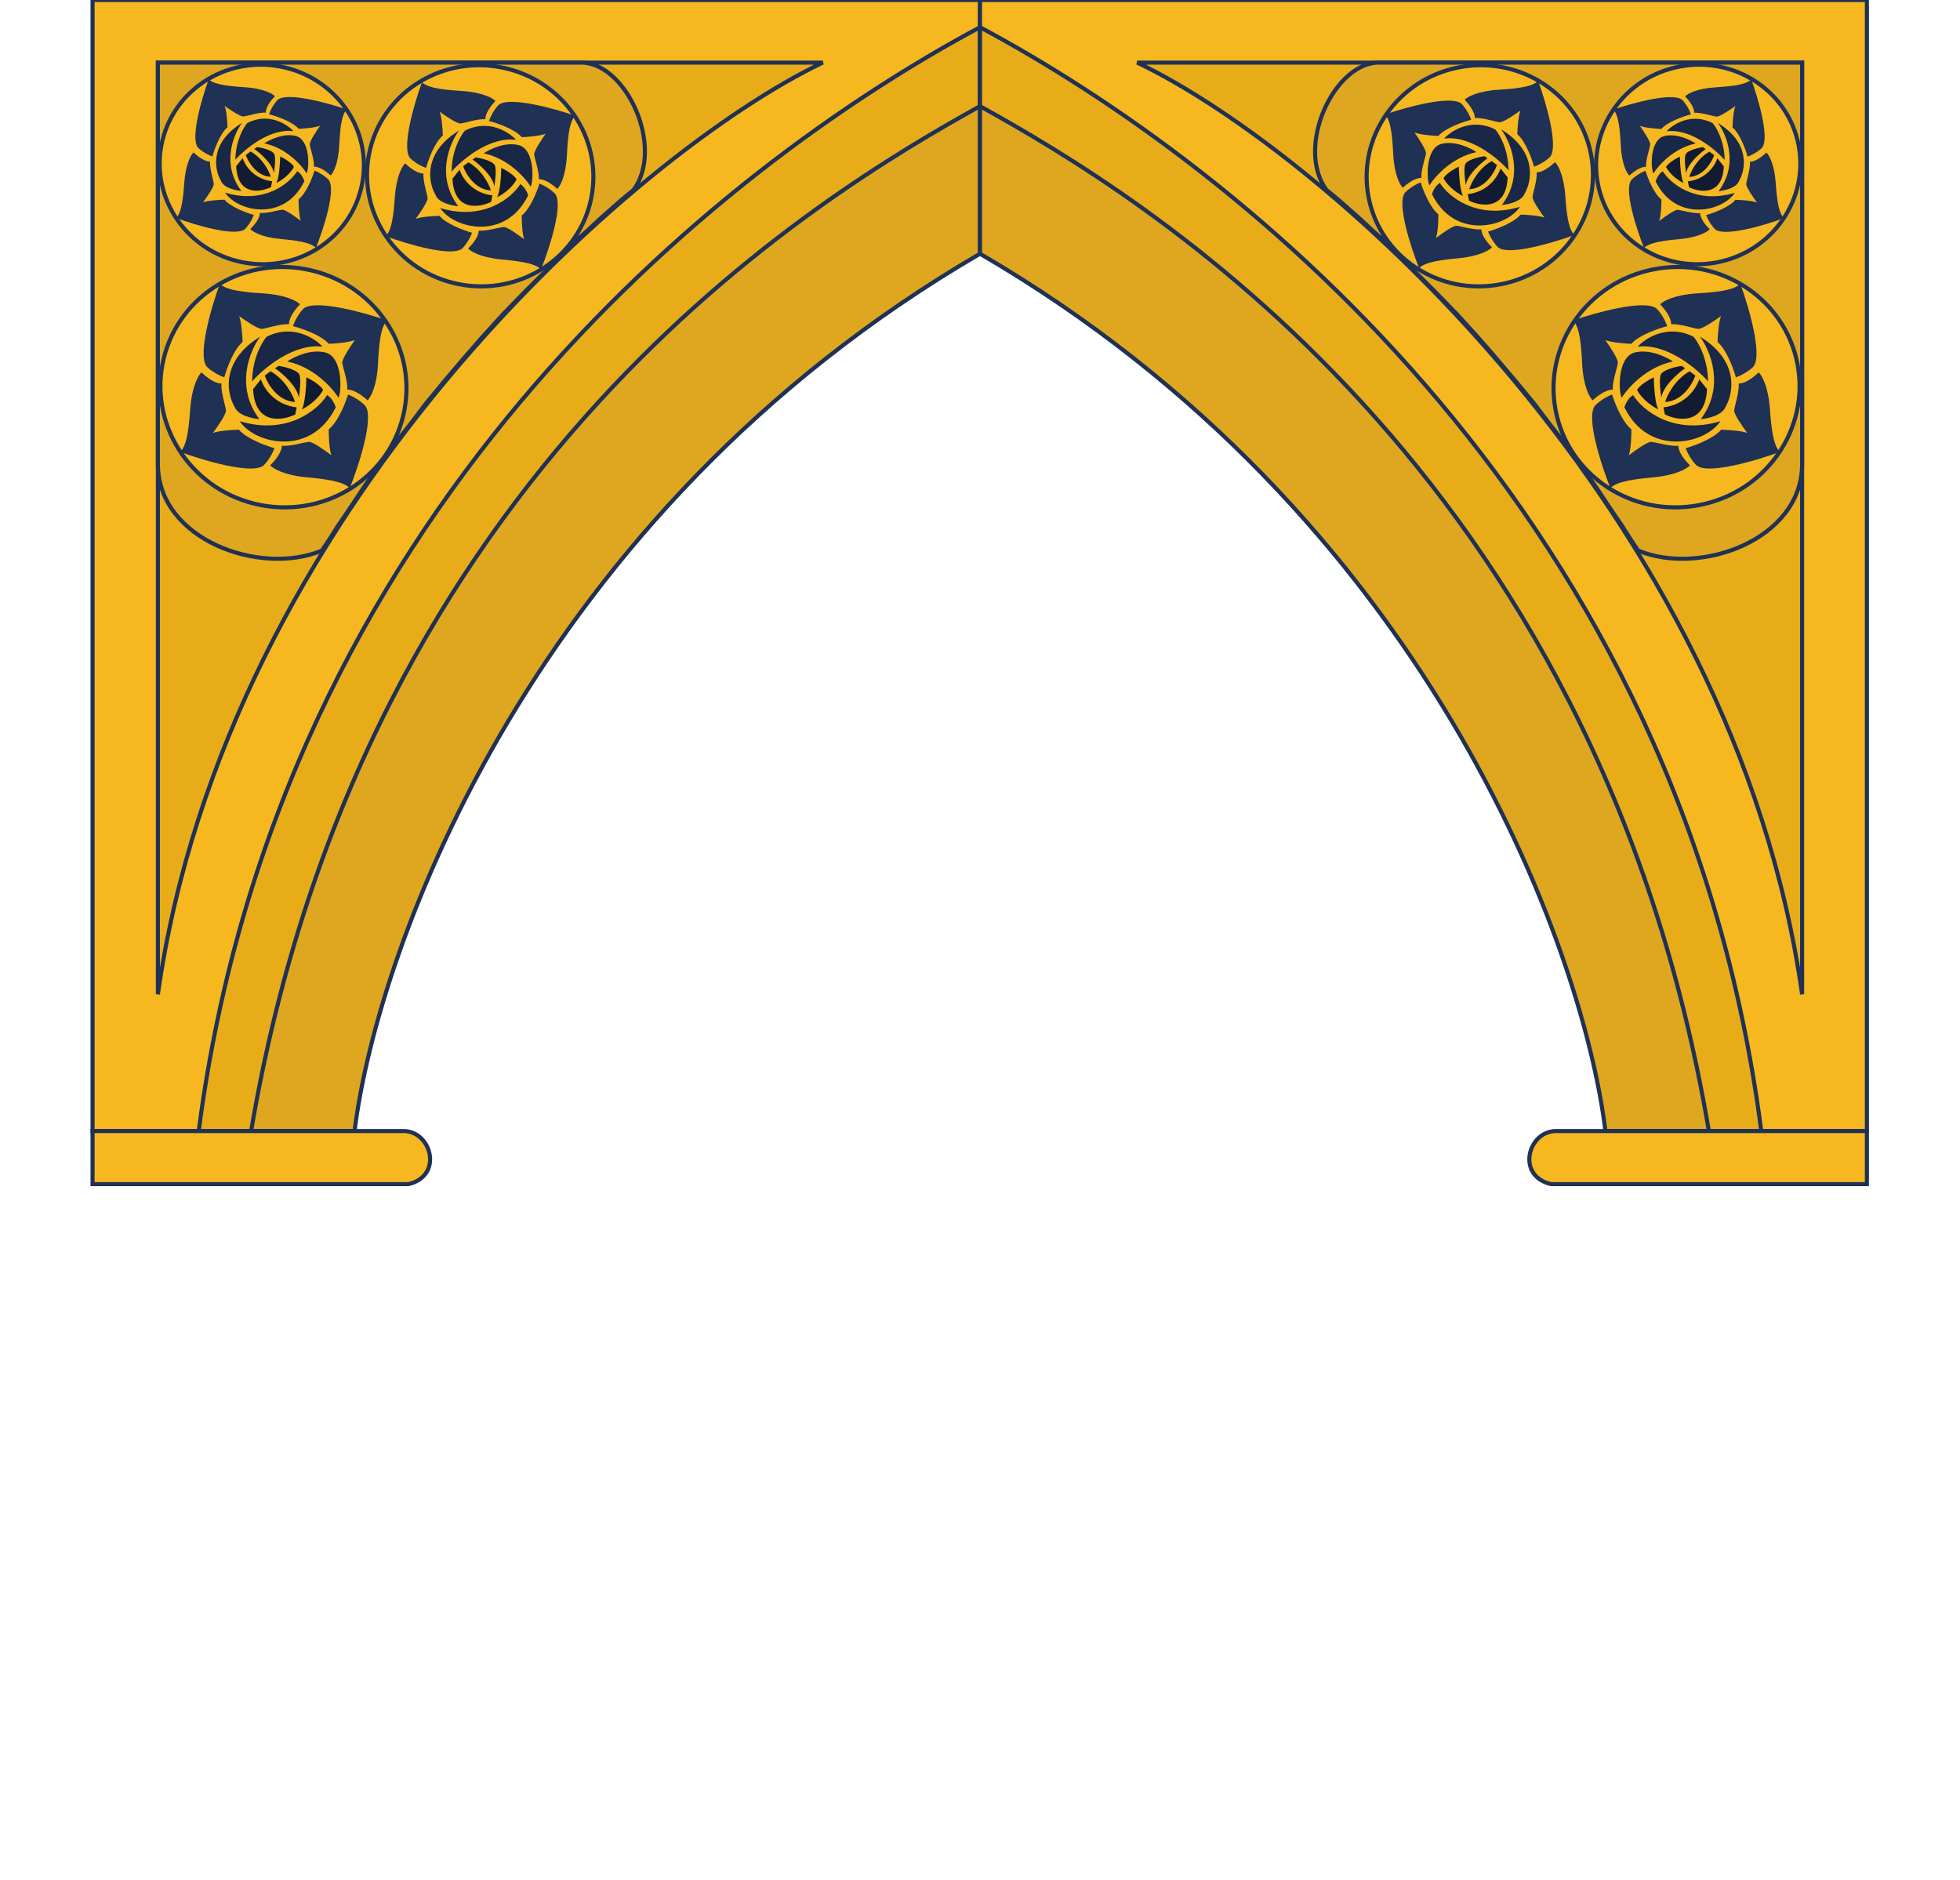 <svg width="1440" height="1381" viewBox="0 0 1440 1381" fill="none" xmlns="http://www.w3.org/2000/svg">
<path d="M68 831L183 831C293 300 622 166.5 720 75L720 37.5L720 0L68 0L68 831Z" fill="#F7B81F" stroke="#1F3155" stroke-width="3"/>
<path d="M720 186.426C392 377.5 277 696.09 260.5 831L183 831C237 395.289 575.5 121.5 720 75L720 186.426Z" fill="#DFA71F" stroke="#1F3155" stroke-width="3"/>
<path d="M720 78L720 20C527.5 123 204.4 379.4 146 831L184.5 831C267 343 603 143 720 78Z" fill="#E9AC19" stroke="#1F3155" stroke-width="3"/>
<path d="M116 730.5C166 376 467 111.5 604.5 46L116 46L116 730.5Z" fill="#E9AC19" stroke="#1F3155" stroke-width="3"/>
<path d="M427 46C460 46 488.5 108 465.5 139.5L457 146.5L448.5 154L440 161.5L432 169L423.5 176.5L415.5 184.5L407 192.5L400 200L384.5 215.5L369 231.5L354 248L340.5 263.5L326.5 280L312.5 297L300 313.5L286.5 330.5L273.5 349L268 357L261 367.5L255 376.5L248.5 386L242.5 395.5L236.5 404.5C191 423.5 116 396.5 116 341L116 46L427 46Z" fill="#DFA71F" stroke="#1F3155" stroke-width="3"/>
<path d="M297.07 301.553C287.874 349.359 240.673 380.533 191.582 371.089C142.49 361.646 110.223 315.186 119.419 267.38C128.615 219.573 175.816 188.4 224.908 197.843C273.999 207.287 306.266 253.746 297.07 301.553Z" fill="#F7B81F" stroke="#1F3155" stroke-width="3"/>
<path d="M266.061 135.027C258.429 174.703 219.251 200.585 178.493 192.745C137.735 184.905 110.956 146.335 118.588 106.659C126.22 66.982 165.398 41.1 206.156 48.941C246.914 56.781 273.693 95.351 266.061 135.027Z" fill="#F7B81F" stroke="#1F3155" stroke-width="3"/>
<path d="M1371.59 831L1257 831C1147 300 818 166.5 720 75L720 37.5L720 0L1371.59 0L1371.59 831Z" fill="#F7B81F" stroke="#1F3155" stroke-width="3"/>
<path d="M720 186.426C1048 377.5 1163 696.09 1179.5 831L1257 831C1203 395.289 864.5 121.5 720 75L720 186.426Z" fill="#DFA71F" stroke="#1F3155" stroke-width="3"/>
<path d="M720 78L720 20C912.5 123 1235.6 379.4 1294 831L1255.5 831C1173 343 837 143 720 78Z" fill="#E9AC19" stroke="#1F3155" stroke-width="3"/>
<path d="M1324 730.5C1274 376 973 111.5 835.5 46L1324 46L1324 730.5Z" fill="#E9AC19" stroke="#1F3155" stroke-width="3"/>
<path d="M1013 46C980 46 951.5 108 974.5 139.5L983 146.5L991.5 154L1000 161.5L1008 169L1016.5 176.5L1024.5 184.5L1033 192.5L1040 200L1055.5 215.5L1071 231.5L1086 248L1099.5 263.5L1113.5 280L1127.5 297L1140 313.5L1153.5 330.5L1166.5 349L1172 357L1179 367.5L1185 376.5L1191.5 386L1197.5 395.5L1203.5 404.5C1249 423.5 1324 396.5 1324 341L1324 46L1013 46Z" fill="#DFA71F" stroke="#1F3155" stroke-width="3"/>
<path d="M1005.48 144.884C1013.94 188.86 1057.36 217.541 1102.53 208.853C1147.69 200.164 1177.37 157.421 1168.91 113.445C1160.46 69.468 1117.03 40.788 1071.87 49.476C1026.7 58.164 997.021 100.907 1005.48 144.884Z" fill="#F7B81F" stroke="#1F3155" stroke-width="3"/>
<path d="M1142.93 301.553C1152.13 349.359 1199.33 380.533 1248.42 371.089C1297.51 361.646 1329.78 315.186 1320.58 267.38C1311.38 219.573 1264.18 188.4 1215.09 197.843C1166 207.287 1133.73 253.746 1142.93 301.553Z" fill="#F7B81F" stroke="#1F3155" stroke-width="3"/>
<path d="M1173.94 135.027C1181.57 174.703 1220.75 200.585 1261.51 192.745C1302.26 184.905 1329.04 146.335 1321.41 106.659C1313.78 66.982 1274.6 41.1 1233.84 48.941C1193.09 56.781 1166.31 95.351 1173.94 135.027Z" fill="#F7B81F" stroke="#1F3155" stroke-width="3"/>
<path d="M296.5 831L68 831L68 870L300 870C326 864 317 831 296.5 831Z" fill="#F7B81F" stroke="#1F3155" stroke-width="3"/>
<path d="M1143.09 831L1371.59 831L1371.59 870L1139.59 870C1113.59 864 1122.59 831 1143.09 831Z" fill="#F7B81F" stroke="#1F3155" stroke-width="3"/>
<path d="M1297.78 112.076C1291.65 117.939 1287.16 118.971 1285.69 118.754C1286.03 124.269 1283.15 132.395 1282.94 135.173C1282.77 137.396 1288.16 145.19 1290.87 148.809C1287.41 147.396 1278.88 146.892 1275.04 146.817C1270.42 152.292 1258.76 156.556 1253.5 158.004C1255.56 163.375 1258.78 167.242 1260.14 168.504C1267.28 174.175 1296.68 165.421 1310.49 160.334C1307.69 156.842 1305.81 151.854 1304.61 134.469C1303.66 120.56 1299.66 113.745 1297.78 112.076Z" fill="#1F3155"/>
<path d="M1238.04 70.778C1243.9 76.912 1244.9 81.375 1244.68 82.84C1250.23 82.539 1258.39 85.455 1261.18 85.684C1263.42 85.867 1271.3 80.572 1274.96 77.901C1273.52 81.327 1272.95 89.802 1272.85 93.611C1278.32 98.244 1282.53 109.861 1283.95 115.09C1289.37 113.088 1293.29 109.91 1294.57 108.571C1300.33 101.52 1291.72 72.243 1286.7 58.487C1283.17 61.242 1278.13 63.083 1260.63 64.147C1246.62 64.999 1239.73 68.922 1238.04 70.778Z" fill="#1F3155"/>
<path d="M1197.08 129.001C1203.34 123.271 1207.84 122.335 1209.31 122.583C1209.09 117.063 1212.14 109 1212.41 106.227C1212.63 104.008 1207.42 96.101 1204.78 92.425C1208.21 93.911 1216.73 94.597 1220.56 94.755C1225.3 89.38 1237.06 85.366 1242.34 84.031C1240.4 78.617 1237.26 74.682 1235.93 73.391C1228.92 67.569 1199.33 75.693 1185.41 80.483C1188.13 84.034 1189.91 89.061 1190.73 106.468C1191.39 120.394 1195.23 127.293 1197.08 129.001Z" fill="#1F3155"/>
<path d="M1256.1 168.42C1250.07 162.458 1248.93 158.025 1249.11 156.555C1243.57 157.016 1235.33 154.337 1232.53 154.189C1230.29 154.071 1222.57 159.592 1218.98 162.367C1220.33 158.901 1220.65 150.413 1220.64 146.603C1215.03 142.131 1210.48 130.64 1208.91 125.454C1203.55 127.612 1199.73 130.902 1198.49 132.278C1192.94 139.493 1202.4 168.508 1207.82 182.113C1211.27 179.257 1216.25 177.271 1233.72 175.701C1247.69 174.444 1254.46 170.323 1256.1 168.42Z" fill="#1F3155"/>
<path d="M1240.92 137.586L1240.05 133.272C1253.75 131.682 1260.22 121.264 1261.74 116.254L1266.47 122.209C1265.48 143.948 1249.03 141.518 1240.92 137.586Z" fill="#111C32"/>
<path d="M1255.91 111.394C1246.97 116.416 1242.28 125.896 1241.05 130.008C1251.52 129.498 1257.65 119.111 1259.41 113.982L1255.91 111.394Z" fill="#111C32"/>
<path d="M1238.46 113.339C1237.29 115.849 1238.17 123.758 1238.76 127.4C1239.81 120.36 1248.84 112.549 1253.22 109.522L1251.33 108.366C1251.91 108.288 1252.68 108.142 1251.19 108.176C1249.32 108.219 1239.92 110.202 1238.46 113.339Z" fill="#111C32"/>
<path d="M1234.18 115.067C1227.59 118.219 1224.67 121.449 1224.03 122.671C1227.21 128.782 1234 133.127 1237 134.536C1234.92 131.186 1234.25 120.161 1234.18 115.067Z" fill="#111C32"/>
<path d="M1245.8 105.453C1229.8 108.727 1218.44 121.449 1214.75 127.4C1212.89 124.707 1211.65 102.733 1222.77 99.97C1231.67 97.76 1241.83 102.704 1245.8 105.453Z" fill="#182846"/>
<path d="M1224.38 96.475C1241.82 94.228 1260.11 109.572 1267.08 117.525C1266.95 103.801 1261.18 93.778 1258.32 90.481C1242.87 82.524 1229.26 91.162 1224.38 96.475Z" fill="#182846"/>
<path d="M1262.66 140.406C1277.55 120.714 1268.52 98.847 1262.15 90.374C1286.17 105.029 1282.51 124.849 1277.68 132.927C1275.82 138.114 1266.89 140.074 1262.66 140.406Z" fill="#182846"/>
<path d="M1221.6 125.818C1218.68 127.537 1216.9 131.461 1216.37 133.209C1231.19 163.532 1265.49 155.497 1274.59 141.642C1245.68 150.379 1227.21 134.733 1221.6 125.818Z" fill="#182846"/>
<path d="M1292.09 273.616C1284.65 280.721 1279.22 281.971 1277.43 281.709C1277.84 288.391 1274.36 298.238 1274.1 301.605C1273.9 304.298 1280.42 313.743 1283.71 318.128C1279.52 316.416 1269.18 315.805 1264.53 315.714C1258.93 322.348 1244.8 327.516 1238.43 329.27C1240.92 335.778 1244.83 340.464 1246.47 341.994C1255.12 348.866 1290.76 338.257 1307.49 332.094C1304.1 327.862 1301.81 321.818 1300.36 300.751C1299.21 283.897 1294.36 275.639 1292.09 273.616Z" fill="#1F3155"/>
<path d="M1219.7 223.572C1226.79 231.005 1228.01 236.414 1227.74 238.189C1234.47 237.825 1244.35 241.358 1247.74 241.635C1250.45 241.857 1260 235.441 1264.44 232.205C1262.68 236.356 1262 246.626 1261.87 251.241C1268.51 256.855 1273.61 270.932 1275.33 277.269C1281.9 274.843 1286.64 270.992 1288.2 269.37C1295.17 260.825 1284.75 225.349 1278.66 208.679C1274.38 212.018 1268.28 214.248 1247.06 215.538C1230.09 216.57 1221.75 221.324 1219.7 223.572Z" fill="#1F3155"/>
<path d="M1170.06 294.126C1177.64 287.182 1183.1 286.048 1184.89 286.349C1184.62 279.659 1188.32 269.889 1188.64 266.528C1188.91 263.84 1182.59 254.258 1179.39 249.804C1183.55 251.605 1193.87 252.436 1198.52 252.627C1204.26 246.114 1218.5 241.25 1224.91 239.632C1222.56 233.072 1218.75 228.304 1217.14 226.739C1208.64 219.684 1172.79 229.528 1155.92 235.333C1159.22 239.637 1161.38 245.728 1162.37 266.821C1163.16 283.696 1167.83 292.055 1170.06 294.126Z" fill="#1F3155"/>
<path d="M1241.58 341.891C1234.27 334.667 1232.89 329.296 1233.11 327.514C1226.4 328.072 1216.41 324.827 1213.02 324.648C1210.31 324.504 1200.95 331.194 1196.61 334.557C1198.24 330.357 1198.62 320.072 1198.61 315.455C1191.81 310.035 1186.3 296.112 1184.39 289.827C1177.9 292.443 1173.27 296.429 1171.77 298.096C1165.04 306.839 1176.51 341.998 1183.08 358.485C1187.26 355.024 1193.29 352.618 1214.46 350.715C1231.39 349.192 1239.6 344.198 1241.58 341.891Z" fill="#1F3155"/>
<path d="M1223.19 304.529L1222.14 299.3C1238.73 297.375 1246.57 284.751 1248.41 278.679L1254.14 285.895C1252.94 312.238 1233.01 309.294 1223.19 304.529Z" fill="#111C32"/>
<path d="M1241.35 272.79C1230.51 278.876 1224.83 290.363 1223.34 295.346C1236.03 294.728 1243.46 282.141 1245.59 275.925L1241.35 272.79Z" fill="#111C32"/>
<path d="M1220.2 275.147C1218.78 278.188 1219.85 287.772 1220.57 292.184C1221.84 283.655 1232.78 274.189 1238.09 270.522L1235.8 269.12C1236.5 269.026 1237.43 268.849 1235.62 268.89C1233.37 268.943 1221.97 271.346 1220.2 275.147Z" fill="#111C32"/>
<path d="M1215.02 277.241C1207.03 281.061 1203.49 284.975 1202.72 286.455C1206.57 293.86 1214.8 299.125 1218.44 300.832C1215.91 296.773 1215.1 283.413 1215.02 277.241Z" fill="#111C32"/>
<path d="M1229.1 265.591C1209.72 269.558 1195.94 284.974 1191.48 292.186C1189.22 288.922 1187.72 262.294 1201.19 258.947C1211.97 256.269 1224.29 262.26 1229.1 265.591Z" fill="#182846"/>
<path d="M1203.14 254.712C1224.27 251.988 1246.44 270.581 1254.88 280.219C1254.73 263.589 1247.74 251.443 1244.26 247.449C1225.55 237.806 1209.05 248.273 1203.14 254.712Z" fill="#182846"/>
<path d="M1249.53 307.945C1267.57 284.084 1256.64 257.585 1248.91 247.318C1278.02 265.077 1273.59 289.093 1267.73 298.882C1265.47 305.168 1254.66 307.543 1249.53 307.945Z" fill="#182846"/>
<path d="M1199.77 290.269C1196.24 292.351 1194.07 297.107 1193.43 299.224C1211.39 335.969 1252.95 326.232 1263.98 309.444C1228.95 320.03 1206.58 301.071 1199.77 290.269Z" fill="#182846"/>
<path d="M1142.42 119.124C1135.61 125.633 1130.63 126.778 1129 126.538C1129.37 132.66 1126.18 141.681 1125.95 144.765C1125.76 147.233 1131.74 155.885 1134.75 159.903C1130.91 158.335 1121.44 157.775 1117.18 157.692C1112.05 163.769 1099.1 168.504 1093.27 170.111C1095.55 176.073 1099.13 180.366 1100.63 181.768C1108.56 188.064 1141.2 178.344 1156.54 172.698C1153.43 168.82 1151.33 163.283 1150.01 143.983C1148.95 128.542 1144.51 120.977 1142.42 119.124Z" fill="#1F3155"/>
<path d="M1076.1 73.277C1082.6 80.086 1083.72 85.041 1083.47 86.668C1089.63 86.334 1098.69 89.571 1101.79 89.825C1104.27 90.028 1113.03 84.15 1117.09 81.185C1115.48 84.988 1114.85 94.397 1114.74 98.625C1120.82 103.769 1125.5 116.665 1127.07 122.471C1133.09 120.248 1137.44 116.72 1138.86 115.234C1145.25 107.405 1135.7 74.904 1130.12 59.632C1126.2 62.691 1120.61 64.734 1101.17 65.916C1085.63 66.861 1077.98 71.217 1076.1 73.277Z" fill="#1F3155"/>
<path d="M1030.63 137.914C1037.57 131.552 1042.58 130.513 1044.21 130.788C1043.96 124.66 1047.35 115.709 1047.65 112.63C1047.89 110.167 1042.1 101.389 1039.18 97.308C1042.98 98.958 1052.44 99.72 1056.7 99.894C1061.96 93.927 1075.01 89.471 1080.87 87.989C1078.72 81.979 1075.24 77.611 1073.76 76.177C1065.97 69.714 1033.13 78.733 1017.68 84.05C1020.7 87.993 1022.67 93.574 1023.58 112.898C1024.31 128.358 1028.58 136.017 1030.63 137.914Z" fill="#1F3155"/>
<path d="M1096.15 181.674C1089.45 175.055 1088.19 170.135 1088.4 168.502C1082.24 169.014 1073.1 166.04 1069.99 165.876C1067.5 165.745 1058.93 171.874 1054.95 174.955C1056.44 171.107 1056.8 161.684 1056.79 157.454C1050.56 152.489 1045.51 139.733 1043.76 133.976C1037.81 136.372 1033.57 140.024 1032.19 141.551C1026.03 149.561 1036.53 181.772 1042.56 196.876C1046.39 193.705 1051.91 191.501 1071.31 189.757C1086.82 188.362 1094.34 183.787 1096.15 181.674Z" fill="#1F3155"/>
<path d="M1079.3 147.444L1078.34 142.654C1093.54 140.89 1100.72 129.324 1102.41 123.762L1107.66 130.373C1106.56 154.507 1088.3 151.81 1079.3 147.444Z" fill="#111C32"/>
<path d="M1095.94 118.367C1086.01 123.943 1080.8 134.467 1079.44 139.032C1091.07 138.465 1097.88 126.934 1099.83 121.239L1095.94 118.367Z" fill="#111C32"/>
<path d="M1076.56 120.526C1075.27 123.312 1076.25 132.093 1076.9 136.135C1078.06 128.32 1088.09 119.648 1092.95 116.289L1090.86 115.005C1091.49 114.919 1092.35 114.756 1090.7 114.794C1088.63 114.842 1078.18 117.043 1076.56 120.526Z" fill="#111C32"/>
<path d="M1071.81 122.445C1064.5 125.944 1061.26 129.53 1060.55 130.886C1064.07 137.67 1071.62 142.494 1074.95 144.058C1072.64 140.339 1071.9 128.1 1071.81 122.445Z" fill="#111C32"/>
<path d="M1084.72 111.771C1066.96 115.406 1054.34 129.529 1050.25 136.136C1048.18 133.146 1046.8 108.751 1059.15 105.684C1069.03 103.231 1080.31 108.72 1084.72 111.771Z" fill="#182846"/>
<path d="M1060.93 101.805C1080.29 99.309 1100.6 116.344 1108.34 125.173C1108.2 109.937 1101.79 98.81 1098.61 95.151C1081.46 86.317 1066.35 95.906 1060.93 101.805Z" fill="#182846"/>
<path d="M1103.44 150.574C1119.96 128.714 1109.94 104.437 1102.87 95.031C1129.54 111.3 1125.47 133.303 1120.11 142.271C1118.04 148.03 1108.13 150.206 1103.44 150.574Z" fill="#182846"/>
<path d="M1057.85 134.38C1054.61 136.288 1052.63 140.645 1052.04 142.584C1068.5 176.248 1106.57 167.327 1116.68 151.947C1084.58 161.646 1064.08 144.277 1057.85 134.38Z" fill="#182846"/>
<path d="M434.52 144.884C426.061 188.86 382.639 217.541 337.474 208.853C292.308 200.164 262.626 157.421 271.085 113.445C279.545 69.468 322.966 40.788 368.132 49.476C413.297 58.164 442.979 100.907 434.52 144.884Z" fill="#F7B81F" stroke="#1F3155" stroke-width="3"/>
<path d="M297.678 120.03C304.486 126.539 309.465 127.685 311.104 127.444C310.724 133.566 313.919 142.587 314.152 145.672C314.339 148.139 308.361 156.792 305.349 160.809C309.188 159.241 318.662 158.682 322.919 158.598C328.052 164.676 341 169.41 346.832 171.017C344.552 176.979 340.971 181.273 339.465 182.674C331.54 188.97 298.895 179.251 283.564 173.604C286.67 169.727 288.766 164.19 290.092 144.889C291.153 129.449 295.591 121.883 297.678 120.03Z" fill="#1F3155"/>
<path d="M363.997 74.183C357.494 80.992 356.376 85.947 356.63 87.573C350.466 87.24 341.408 90.477 338.305 90.731C335.823 90.934 327.072 85.056 323.007 82.091C324.613 85.894 325.243 95.303 325.357 99.531C319.276 104.675 314.602 117.571 313.025 123.377C307.008 121.154 302.662 117.626 301.241 116.14C294.848 108.311 304.401 75.81 309.976 60.538C313.9 63.597 319.488 65.64 338.923 66.822C354.472 67.767 362.118 72.123 363.997 74.183Z" fill="#1F3155"/>
<path d="M409.472 138.82C402.524 132.458 397.521 131.419 395.888 131.695C396.135 125.566 392.746 116.615 392.446 113.537C392.205 111.073 397.995 102.295 400.919 98.214C397.115 99.864 387.656 100.626 383.401 100.801C378.137 94.834 365.09 90.378 359.225 88.895C361.375 82.886 364.863 78.517 366.338 77.084C374.124 70.62 406.972 79.639 422.422 84.957C419.401 88.9 417.425 94.48 416.517 113.805C415.79 129.264 411.517 136.923 409.472 138.82Z" fill="#1F3155"/>
<path d="M343.945 182.58C350.645 175.961 351.908 171.041 351.702 169.408C357.854 169.92 367.002 166.946 370.111 166.782C372.599 166.651 381.173 172.78 385.15 175.861C383.656 172.013 383.302 162.59 383.312 158.36C389.542 153.395 394.591 140.639 396.337 134.882C402.287 137.278 406.528 140.93 407.905 142.457C414.065 150.467 403.564 182.678 397.543 197.782C393.71 194.611 388.185 192.407 368.792 190.663C353.279 189.268 345.763 184.693 343.945 182.58Z" fill="#1F3155"/>
<path d="M360.794 148.35L361.76 143.56C346.558 141.796 339.376 130.23 337.686 124.668L332.438 131.279C333.536 155.413 351.799 152.716 360.794 148.35Z" fill="#111C32"/>
<path d="M344.155 119.273C354.087 124.849 359.294 135.373 360.656 139.938C349.028 139.371 342.223 127.84 340.273 122.145L344.155 119.273Z" fill="#111C32"/>
<path d="M363.535 121.432C364.832 124.218 363.851 132.999 363.198 137.041C362.035 129.226 352.011 120.554 347.144 117.195L349.238 115.911C348.603 115.825 347.747 115.662 349.402 115.7C351.472 115.748 361.914 117.949 363.535 121.432Z" fill="#111C32"/>
<path d="M368.283 123.351C375.601 126.85 378.84 130.436 379.545 131.792C376.023 138.576 368.477 143.4 365.144 144.964C367.461 141.245 368.202 129.006 368.283 123.351Z" fill="#111C32"/>
<path d="M355.379 112.677C373.14 116.312 385.758 130.435 389.847 137.042C391.918 134.052 393.294 109.657 380.948 106.59C371.071 104.137 359.787 109.626 355.379 112.677Z" fill="#182846"/>
<path d="M379.164 102.711C359.804 100.215 339.496 117.25 331.761 126.079C331.9 110.843 338.305 99.716 341.489 96.057C358.635 87.223 373.75 96.812 379.164 102.711Z" fill="#182846"/>
<path d="M336.661 151.48C320.133 129.62 330.153 105.343 337.229 95.937C310.56 112.207 314.624 134.209 319.99 143.177C322.057 148.936 331.965 151.112 336.661 151.48Z" fill="#182846"/>
<path d="M382.253 135.286C385.488 137.194 387.471 141.551 388.058 143.49C371.602 177.154 333.528 168.233 323.423 152.853C355.517 162.552 376.016 145.183 382.253 135.286Z" fill="#182846"/>
<path d="M142.22 111.975C148.352 117.837 152.838 118.87 154.314 118.653C153.972 124.167 156.849 132.293 157.06 135.072C157.228 137.295 151.843 145.089 149.13 148.708C152.588 147.295 161.122 146.791 164.957 146.715C169.581 152.19 181.244 156.455 186.497 157.902C184.444 163.273 181.217 167.14 179.861 168.403C172.723 174.074 143.317 165.319 129.506 160.233C132.305 156.74 134.193 151.752 135.387 134.367C136.343 120.459 140.341 113.644 142.22 111.975Z" fill="#1F3155"/>
<path d="M201.96 70.676C196.102 76.81 195.095 81.273 195.324 82.738C189.771 82.438 181.612 85.354 178.817 85.582C176.581 85.765 168.699 80.47 165.037 77.8C166.483 81.226 167.051 89.701 167.154 93.51C161.676 98.142 157.466 109.76 156.046 114.989C150.626 112.987 146.711 109.809 145.431 108.47C139.672 101.418 148.277 72.142 153.299 58.385C156.834 61.141 161.867 62.981 179.374 64.046C193.379 64.897 200.267 68.821 201.96 70.676Z" fill="#1F3155"/>
<path d="M242.923 128.9C236.665 123.169 232.158 122.233 230.687 122.482C230.909 116.961 227.857 108.898 227.586 106.125C227.37 103.906 232.585 95.999 235.219 92.323C231.792 93.81 223.271 94.496 219.439 94.653C214.697 89.278 202.945 85.264 197.661 83.929C199.598 78.516 202.74 74.581 204.069 73.29C211.082 67.467 240.671 75.591 254.589 80.381C251.867 83.933 250.087 88.96 249.269 106.367C248.615 120.292 244.765 127.191 242.923 128.9Z" fill="#1F3155"/>
<path d="M183.899 168.318C189.934 162.356 191.072 157.924 190.886 156.453C196.428 156.914 204.669 154.236 207.469 154.088C209.71 153.97 217.433 159.49 221.015 162.266C219.67 158.799 219.351 150.312 219.36 146.501C224.971 142.029 229.52 130.539 231.093 125.353C236.452 127.511 240.272 130.801 241.512 132.176C247.062 139.392 237.603 168.406 232.179 182.012C228.727 179.155 223.749 177.17 206.281 175.599C192.307 174.343 185.537 170.222 183.899 168.318Z" fill="#1F3155"/>
<path d="M199.076 137.485L199.947 133.17C186.253 131.581 179.784 121.163 178.261 116.153L173.533 122.107C174.523 143.846 190.974 141.417 199.076 137.485Z" fill="#111C32"/>
<path d="M184.087 111.293C193.034 116.315 197.724 125.795 198.95 129.907C188.477 129.396 182.346 119.01 180.59 113.88L184.087 111.293Z" fill="#111C32"/>
<path d="M201.544 113.238C202.712 115.747 201.828 123.657 201.24 127.298C200.193 120.259 191.163 112.447 186.779 109.421L188.665 108.264C188.093 108.187 187.322 108.041 188.814 108.075C190.678 108.118 200.083 110.101 201.544 113.238Z" fill="#111C32"/>
<path d="M205.822 114.966C212.414 118.118 215.332 121.348 215.967 122.569C212.794 128.68 205.997 133.025 202.995 134.434C205.082 131.084 205.749 120.059 205.822 114.966Z" fill="#111C32"/>
<path d="M194.197 105.351C210.195 108.625 221.561 121.347 225.245 127.298C227.11 124.605 228.35 102.631 217.228 99.868C208.332 97.658 198.167 102.603 194.197 105.351Z" fill="#182846"/>
<path d="M215.62 96.374C198.181 94.126 179.888 109.47 172.921 117.423C173.046 103.7 178.815 93.676 181.684 90.38C197.128 82.423 210.743 91.06 215.62 96.374Z" fill="#182846"/>
<path d="M177.338 140.305C162.45 120.613 171.476 98.745 177.85 90.273C153.826 104.928 157.488 124.748 162.321 132.825C164.183 138.013 173.108 139.973 177.338 140.305Z" fill="#182846"/>
<path d="M218.403 125.717C221.318 127.436 223.104 131.36 223.633 133.107C208.809 163.431 174.513 155.395 165.41 141.541C194.32 150.277 212.785 134.631 218.403 125.717Z" fill="#182846"/>
<path d="M148.021 273.616C155.452 280.721 160.887 281.971 162.676 281.709C162.262 288.391 165.749 298.238 166.004 301.605C166.208 304.298 159.683 313.742 156.394 318.128C160.585 316.416 170.926 315.805 175.573 315.714C181.176 322.348 195.309 327.516 201.675 329.27C199.187 335.778 195.277 340.464 193.633 341.994C184.984 348.866 149.351 338.257 132.615 332.094C136.006 327.861 138.294 321.818 139.742 300.75C140.9 283.897 145.744 275.639 148.021 273.616Z" fill="#1F3155"/>
<path d="M220.41 223.572C213.312 231.005 212.092 236.414 212.369 238.189C205.64 237.825 195.754 241.358 192.367 241.635C189.657 241.857 180.106 235.441 175.669 232.205C177.421 236.356 178.109 246.626 178.233 251.241C171.596 256.855 166.494 270.932 164.773 277.269C158.206 274.843 153.461 270.992 151.91 269.37C144.933 260.825 155.359 225.349 161.445 208.679C165.728 212.018 171.827 214.248 193.042 215.538C210.013 216.57 218.359 221.324 220.41 223.572Z" fill="#1F3155"/>
<path d="M270.046 294.126C262.463 287.182 257.002 286.048 255.219 286.348C255.488 279.659 251.789 269.889 251.461 266.528C251.199 263.84 257.518 254.258 260.711 249.803C256.558 251.604 246.233 252.436 241.589 252.627C235.843 246.114 221.602 241.249 215.2 239.632C217.547 233.072 221.354 228.303 222.964 226.739C231.463 219.683 267.317 229.528 284.182 235.332C280.884 239.636 278.727 245.728 277.736 266.821C276.943 283.695 272.279 292.055 270.046 294.126Z" fill="#1F3155"/>
<path d="M198.525 341.891C205.838 334.667 207.217 329.296 206.992 327.513C213.707 328.072 223.693 324.826 227.086 324.647C229.801 324.504 239.161 331.194 243.501 334.557C241.871 330.357 241.485 320.072 241.496 315.454C248.295 310.035 253.807 296.112 255.713 289.827C262.207 292.442 266.836 296.429 268.339 298.096C275.063 306.839 263.601 341.998 257.029 358.485C252.845 355.023 246.814 352.618 225.647 350.714C208.713 349.192 200.51 344.198 198.525 341.891Z" fill="#1F3155"/>
<path d="M216.914 304.528L217.969 299.3C201.375 297.374 193.536 284.75 191.691 278.679L185.962 285.894C187.161 312.237 207.096 309.293 216.914 304.528Z" fill="#111C32"/>
<path d="M198.754 272.79C209.595 278.876 215.279 290.363 216.765 295.345C204.073 294.727 196.645 282.141 194.517 275.925L198.754 272.79Z" fill="#111C32"/>
<path d="M219.908 275.147C221.323 278.188 220.253 287.772 219.54 292.184C218.271 283.655 207.329 274.189 202.017 270.522L204.302 269.12C203.609 269.026 202.675 268.849 204.482 268.89C206.741 268.943 218.138 271.346 219.908 275.147Z" fill="#111C32"/>
<path d="M225.09 277.241C233.078 281.061 236.613 284.975 237.383 286.455C233.539 293.86 225.302 299.125 221.665 300.832C224.193 296.773 225.002 283.413 225.09 277.241Z" fill="#111C32"/>
<path d="M211.004 265.59C230.39 269.558 244.163 284.973 248.627 292.185C250.887 288.922 252.389 262.294 238.913 258.947C228.132 256.268 215.815 262.26 211.004 265.59Z" fill="#182846"/>
<path d="M236.965 254.712C215.833 251.988 193.666 270.581 185.224 280.218C185.375 263.589 192.366 251.443 195.842 247.449C214.556 237.806 231.055 248.273 236.965 254.712Z" fill="#182846"/>
<path d="M190.574 307.945C172.533 284.084 183.47 257.585 191.194 247.318C162.084 265.077 166.52 289.094 172.377 298.882C174.633 305.168 185.449 307.543 190.574 307.945Z" fill="#182846"/>
<path d="M240.338 290.268C243.869 292.351 246.034 297.107 246.674 299.224C228.712 335.969 187.153 326.232 176.123 309.444C211.155 320.03 233.529 301.071 240.338 290.268Z" fill="#182846"/>
</svg>
